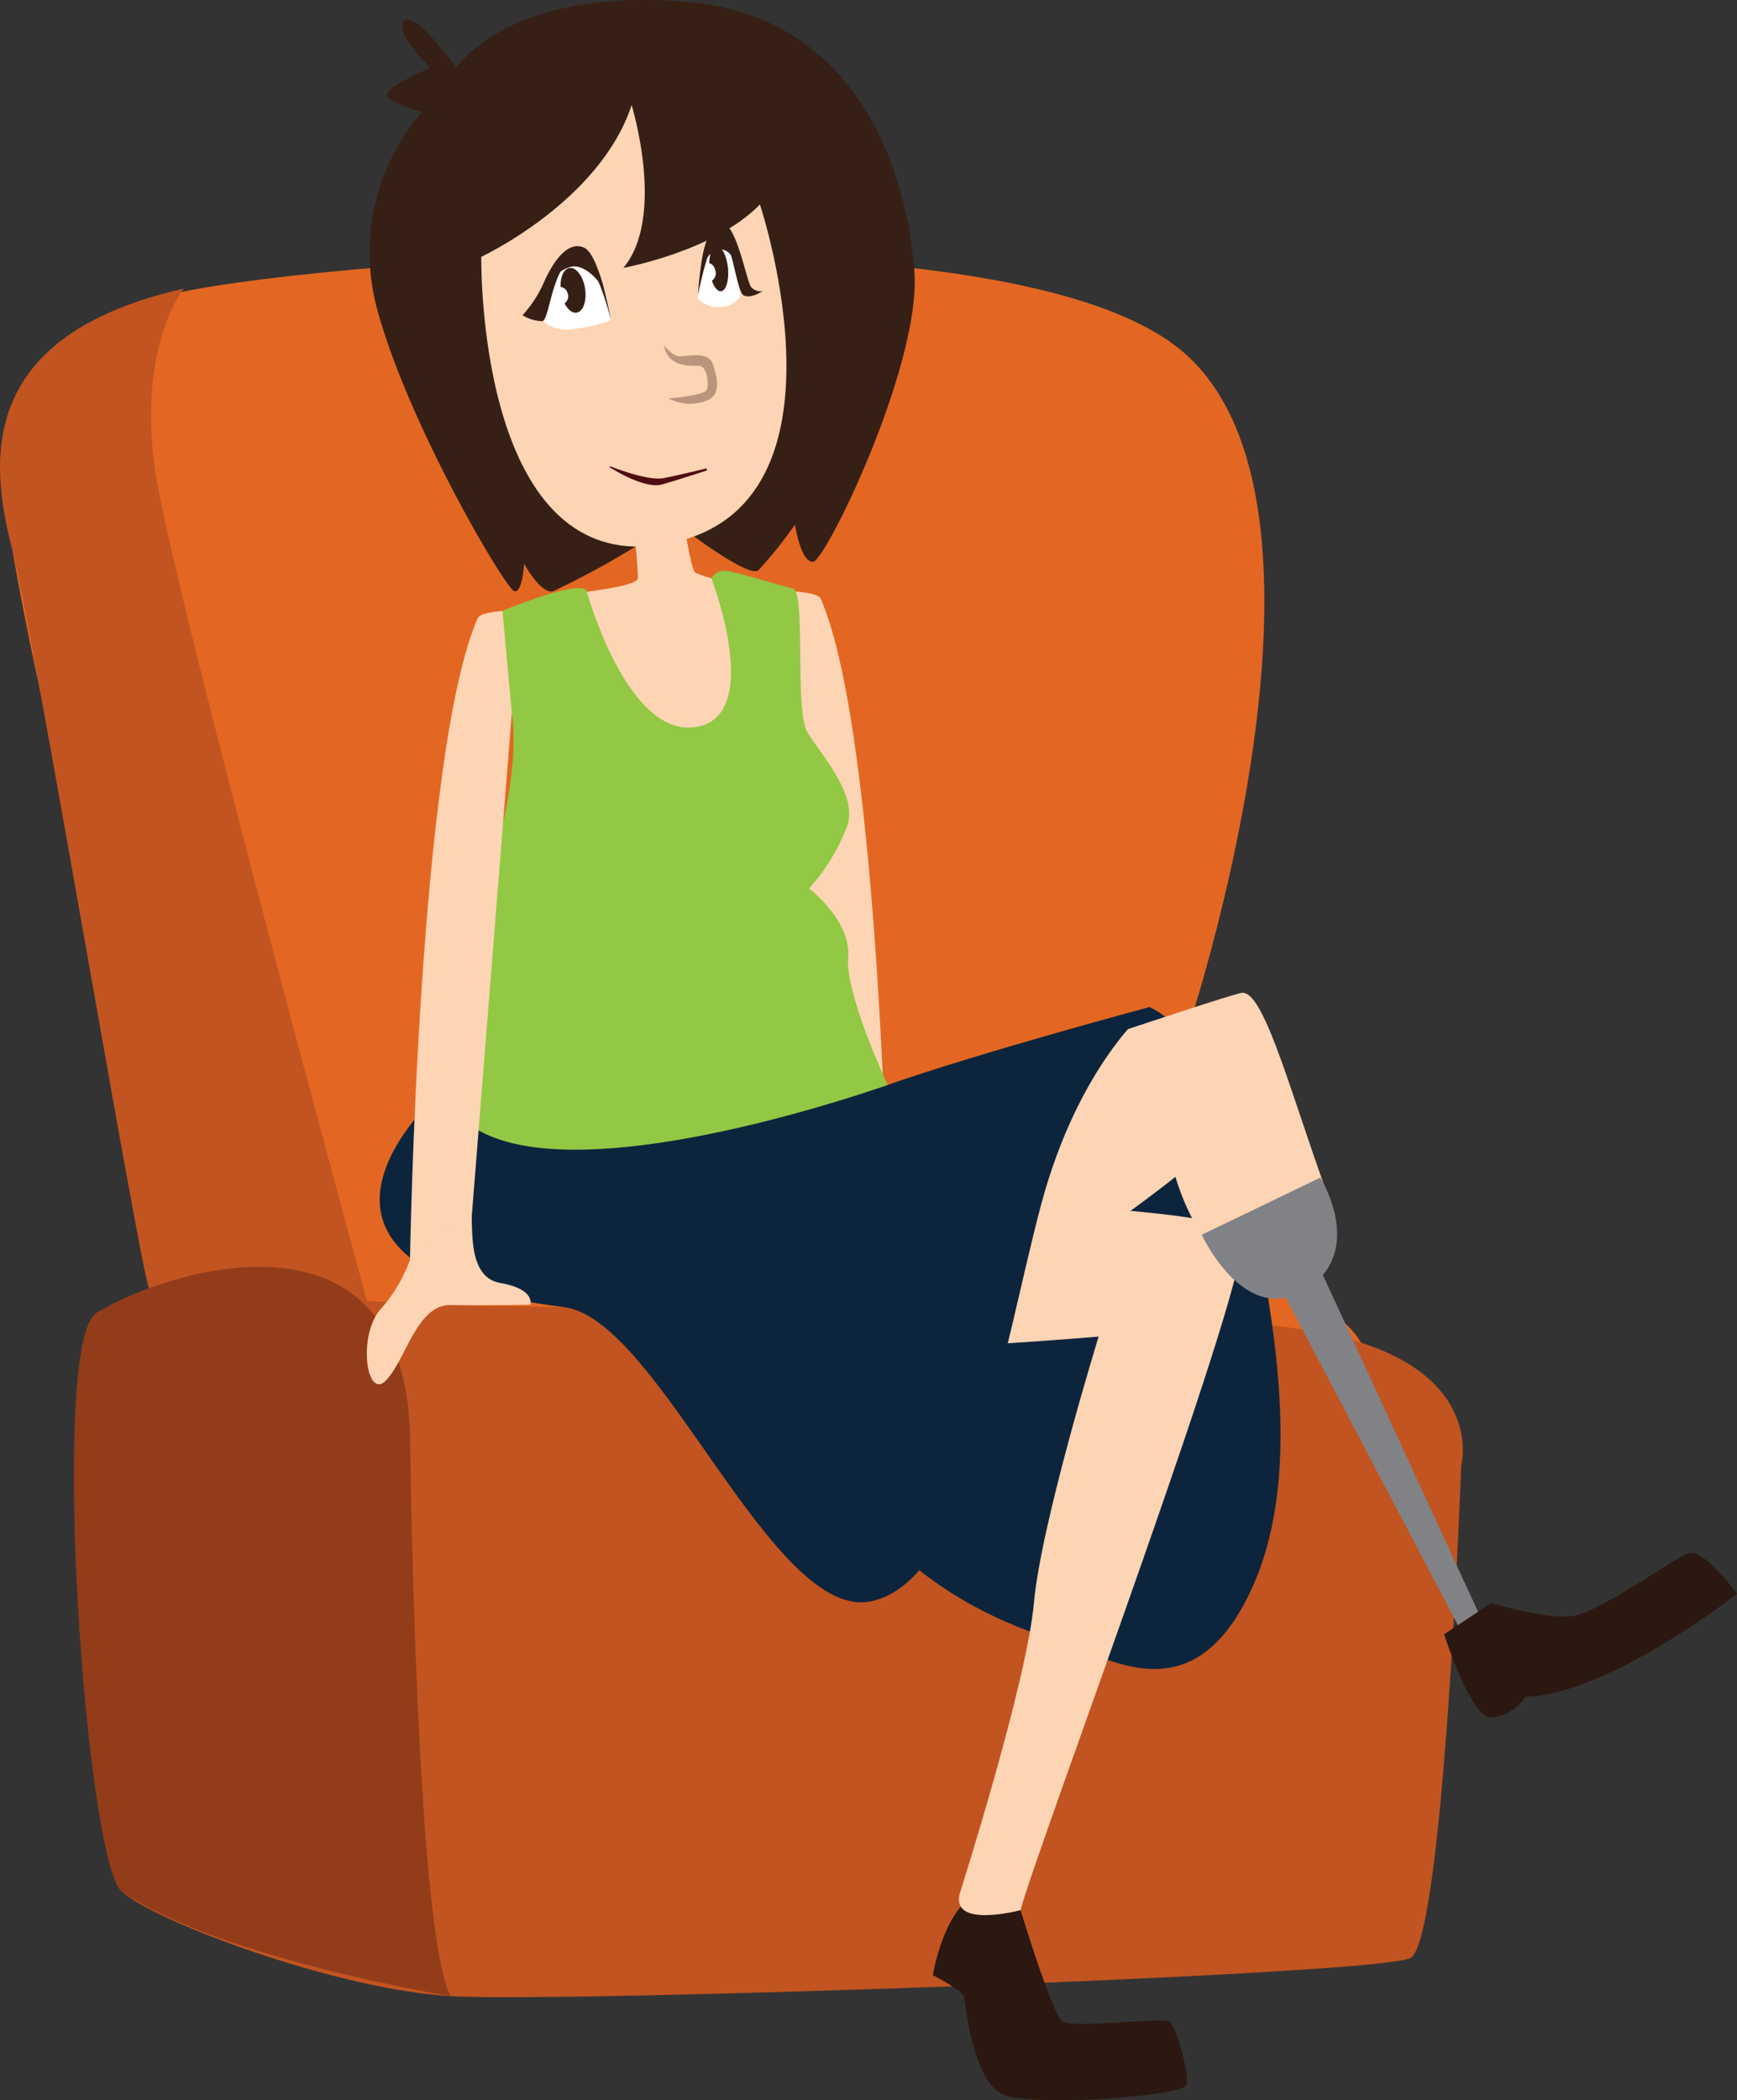 <svg xmlns="http://www.w3.org/2000/svg" xmlns:xlink="http://www.w3.org/1999/xlink" width="120.555" height="145.748" viewBox="0 0 120.555 145.748">
  <rect x="0" y="0" width="120.555" height="145.748" fill="#333333" stroke="none"/>
  <defs>
    <clipPath id="clip-path">
      <path id="Trazado_232" data-name="Trazado 232" d="M0,0H120.555V-145.748H0Z" fill="none"/>
    </clipPath>
    <clipPath id="clip-path-3">
      <path id="Trazado_245" data-name="Trazado 245" d="M49.664-129.609a.444.444,0,0,0-.253.085,8.851,8.851,0,0,0-.58,2.188.044.044,0,0,1,0,.009c.007.078.011.158.016.236.012.109.023.213.037.317.012.074.024.143.038.212a1.913,1.913,0,0,0,.047.255c.224,1,.675,1.716,1.131,1.71.573-.006.935-1.135.816-2.518a4.341,4.341,0,0,0-.667-2.112v0a.781.781,0,0,0-.576-.379h-.009" fill="none"/>
    </clipPath>
    <clipPath id="clip-path-4">
      <path id="Trazado_244" data-name="Trazado 244" d="M38.664-127.327h2.518v5.735H38.664Z" fill="none"/>
    </clipPath>
    <linearGradient id="linear-gradient" x1="0.809" y1="0.46" x2="0.843" y2="0.46" gradientUnits="objectBoundingBox">
      <stop offset="0" stop-color="#764826"/>
      <stop offset="0.1" stop-color="#744624"/>
      <stop offset="0.2" stop-color="#724423"/>
      <stop offset="0.3" stop-color="#704221"/>
      <stop offset="0.4" stop-color="#6e401f"/>
      <stop offset="0.5" stop-color="#6b3e1d"/>
      <stop offset="0.6" stop-color="#693c1b"/>
      <stop offset="0.7" stop-color="#673a1a"/>
      <stop offset="0.8" stop-color="#653818"/>
      <stop offset="0.9" stop-color="#623616"/>
      <stop offset="1" stop-color="#603515"/>
    </linearGradient>
    <clipPath id="clip-path-6">
      <path id="Trazado_255" data-name="Trazado 255" d="M39.4-128.092c-.742.087-1.177,1.272-.973,2.648s.972,2.419,1.714,2.332,1.176-1.272.972-2.647c-.2-1.32-.912-2.338-1.626-2.338a.844.844,0,0,0-.087.005" fill="none"/>
    </clipPath>
    <clipPath id="clip-path-7">
      <path id="Trazado_254" data-name="Trazado 254" d="M26.555-125.688h3.533v5.884H26.555Z" fill="none"/>
    </clipPath>
    <linearGradient id="linear-gradient-2" x1="0.817" y1="0.35" x2="0.852" y2="0.35" xlink:href="#linear-gradient"/>
    <clipPath id="clip-path-9">
      <path id="Trazado_264" data-name="Trazado 264" d="M45.828-110.841c1.5-.125,3.324-2.388,3.324-2.388s-2.708-.036-3.79.025a26.026,26.026,0,0,1-3.094-.148s2.058,2.636,3.56,2.511" fill="none"/>
    </clipPath>
    <clipPath id="clip-path-10">
      <path id="Trazado_263" data-name="Trazado 263" d="M31.171-108.76H39.03v3.01H31.171Z" fill="none"/>
    </clipPath>
    <linearGradient id="linear-gradient-3" x1="0.42" y1="0.755" x2="0.446" y2="0.755" gradientUnits="objectBoundingBox">
      <stop offset="0" stop-color="#621114"/>
      <stop offset="0.1" stop-color="#791716"/>
      <stop offset="0.2" stop-color="#901c18"/>
      <stop offset="0.3" stop-color="#a92118"/>
      <stop offset="0.4" stop-color="#b52318"/>
      <stop offset="0.5" stop-color="#b92419"/>
      <stop offset="0.6" stop-color="#bd2519"/>
      <stop offset="0.7" stop-color="#c22619"/>
      <stop offset="0.8" stop-color="#c62619"/>
      <stop offset="0.9" stop-color="#aa2118"/>
      <stop offset="1" stop-color="#6c1313"/>
    </linearGradient>
  </defs>
  <g id="Grupo_90" data-name="Grupo 90" transform="translate(0 145.748)">
    <g id="Grupo_53" data-name="Grupo 53" clip-path="url(#clip-path)">
      <g id="Grupo_42" data-name="Grupo 42" transform="translate(8.498 -73.586)">
        <path id="Trazado_221" data-name="Trazado 221" d="M0,0S-9.207-36.164-8.277-40.9s5.116-8.481,10.7-10.56,57.307-6.9,70.688,3.316.729,47.735.729,47.735l-.729,15.062s13.729,2.815,13.375,8.4S23.445,49.833,17.09,39.078s-2.672-20.071-2.672-20.071Z" fill="#e36722"/>
      </g>
      <g id="Grupo_43" data-name="Grupo 43" transform="translate(12.749 -125.721)">
        <path id="Trazado_222" data-name="Trazado 222" d="M0,0S-3.32,4.119-1.925,12.947,12.882,70.839,12.882,70.839s-14.67-.167-15.29-1.47-8.183-46.326-9.472-51.193C-13.585,11.738-14.167,3.214,0,0" fill="#c15420"/>
      </g>
      <g id="Grupo_44" data-name="Grupo 44" transform="translate(31.288 -55.186)">
        <path id="Trazado_223" data-name="Trazado 223" d="M0,0S35.437.629,54.04,1.244s16.086,9.921,16.086,9.921-1.2,32.963-3.529,34.152S7.906,48.416,0,47.962s-20.464-5.155-22.789-7.223-4.185-38.2-1.86-40.133S0,0,0,0" fill="#c15420"/>
      </g>
      <g id="Grupo_45" data-name="Grupo 45" transform="translate(28.455 -46.184)">
        <path id="Trazado_224" data-name="Trazado 224" d="M0,0S.383,34.633,2.832,38.961c0,0-15.932-2.6-22.789-7.224-2.529-1.7-5.082-37.865-1.86-40.132S-.487-17.586,0,0" fill="#933c1a"/>
      </g>
      <g id="Grupo_46" data-name="Grupo 46" transform="translate(56.962 -104.197)">
        <path id="Trazado_225" data-name="Trazado 225" d="M0,0C4.128,9.42,4.7,44.516,4.7,44.516L0,45.222-2.368,6.573-1.72-.5S-.18-.411,0,0" fill="#fdd4b4"/>
      </g>
      <g id="Grupo_47" data-name="Grupo 47" transform="translate(61.66 -59.681)">
        <path id="Trazado_226" data-name="Trazado 226" d="M0,0A10.438,10.438,0,0,0,2.058,3.453c1.606,1.885.949,6.411-.438,4.878S-.5,3.107-2.831,3.149s-5.516-.023-5.516-.023S-8.74,2.054-6.26,1.616-5.049.382-4.78-.643" fill="#fdd4b4"/>
      </g>
      <g id="Grupo_48" data-name="Grupo 48" transform="translate(79.776 -75.864)">
        <path id="Trazado_227" data-name="Trazado 227" d="M0,0S4.7,1.862,6.463,10.8s4.652,21.134.519,29.816S-3.09,44.96-6.219,44.029s-9.434-3.306-13.568-8.888S-15.044,5.168,0,0" fill="#0d253c"/>
      </g>
      <g id="Grupo_49" data-name="Grupo 49" transform="translate(70.832 -13.196)">
        <path id="Trazado_228" data-name="Trazado 228" d="M0,0S2.179,7.2,2.9,7.718s7.028-.31,7.441,0,1.447,3.72,1.137,4.445S.835,13.712-1.232,12.782s-2.584-6.2-2.687-6.719-2.17-1.549-2.17-1.549.62-3.825,2.48-5.272S0,0,0,0" fill="#2b1810"/>
      </g>
      <g id="Grupo_50" data-name="Grupo 50" transform="translate(72.249 -62.119)">
        <path id="Trazado_229" data-name="Trazado 229" d="M0,0S12.6.476,13.912,1.948-.435,44.995-1.418,48.923c0,0-4.847,1.308-4.222-1.146,0,0,4.659-14.644,5.149-20.166S4,9.123,4,9.123s-14.645,1.243-17.094.641S-1.638-.147,0,0" fill="#fdd4b4"/>
      </g>
      <g id="Grupo_51" data-name="Grupo 51" transform="translate(63.413 -69.318)">
        <path id="Trazado_230" data-name="Trazado 230" d="M0,0S21.108-7.2,22.744-7.527s3.663,7.946,6.5,15.4c0,0-4.959,5.275-5.778,4.947s-3.826-2.678-5.3-7.586c0,0-10.962,8.836-19.471,11.618S-7.939,2.691,0,0" fill="#fdd4b4"/>
      </g>
      <g id="Grupo_52" data-name="Grupo 52" transform="translate(83.406 -60.061)">
        <path id="Trazado_231" data-name="Trazado 231" d="M0,0,8.232-3.969S11.442,1.179,7.2,3.806,0,0,0,0" fill="#818286"/>
      </g>
    </g>
    <g id="Grupo_54" data-name="Grupo 54" transform="translate(88.105 -57.837)">
      <path id="Trazado_233" data-name="Trazado 233" d="M0,0,14.035,26.682l1.432-.6L2.945-1.088Z" fill="#818286"/>
    </g>
    <g id="Grupo_63" data-name="Grupo 63" clip-path="url(#clip-path)">
      <g id="Grupo_55" data-name="Grupo 55" transform="translate(103.501 -34.508)">
        <path id="Trazado_234" data-name="Trazado 234" d="M0,0S3.721,1.123,5.581.917s6.925-3.928,8.062-4.342S17.054-.633,17.054-.633,8.062,6.394,2.377,6.5A3.225,3.225,0,0,1,0,7.945c-1.447,0-3.272-5.778-3.272-5.778Z" fill="#2b1810"/>
      </g>
      <g id="Grupo_56" data-name="Grupo 56" transform="translate(43.997 -68.501)">
        <path id="Trazado_235" data-name="Trazado 235" d="M0,0S11.072.328,17.617-1.962s18.162-5.4,18.162-5.4S30.87-3.436,28.252,6.382,23.343,32.4,16.472,33.871,1.748,14.283-4.839,13.463c-22.19-2.762-8.8-14.736-8.8-14.736S-2.236-.817,0,0" fill="#0d253c"/>
      </g>
      <g id="Grupo_57" data-name="Grupo 57" transform="translate(31.681 -141.043)">
        <path id="Trazado_236" data-name="Trazado 236" d="M0,0S-2.872-4.02-3.638-3.254-1.819,0-1.819,0-4.978,1.34-4.786,1.915-2.4,3.064-2.4,3.064A14.915,14.915,0,0,0-5.552,16.57c2.106,8.032,9,19.659,9.572,19.755s.671-1.915.671-1.915S5.84,36.522,6.7,36.327a58.659,58.659,0,0,0,5.735-3.108l4.048-.707s3.83,2.862,4.463,2.365A29.6,29.6,0,0,0,23.493,31.7s.383,2.585,1.245,2.585S32.26,20.6,31.781,14.127,28.143-3.637,15.8-4.595,0,0,0,0" fill="#362016"/>
      </g>
      <g id="Grupo_58" data-name="Grupo 58" transform="translate(33.404 -127.929)">
        <path id="Trazado_237" data-name="Trazado 237" d="M0,0S8.232-3.828,10.434-10.529c0,0,2.393,7.754-.574,11.3,0,0,6.317-1.148,9.477-4.4,0,0,7.269,21.7-7.082,23.646C-.354,21.72,0,0,0,0" fill="#fdd4b4"/>
      </g>
      <g id="Grupo_59" data-name="Grupo 59" transform="translate(46.069 -121.788)">
        <path id="Trazado_238" data-name="Trazado 238" d="M0,0S.574.719,1.052.767,3.063.336,3.4,1.292s.623,2.251-.526,2.585A3.142,3.142,0,0,1,.339,3.686s2.437-.191,2.629-.573.047-1.629-.48-1.676S.335,1.628,0,0" fill="#bb947c"/>
      </g>
      <g id="Grupo_60" data-name="Grupo 60" transform="translate(47.116 -111.96)">
        <path id="Trazado_239" data-name="Trazado 239" d="M0,0S.724,5.658,1.152,5.968a11.817,11.817,0,0,0,2.522.673S7.622,17.8,1.152,17.8-8.282,9.5-7.713,7.429c0,0,4.932-.479,4.875-1.1a35.13,35.13,0,0,0-.568-5C-3.768.129,0,0,0,0" fill="#fdd4b4"/>
      </g>
      <g id="Grupo_61" data-name="Grupo 61" transform="translate(34.873 -103.356)">
        <path id="Trazado_240" data-name="Trazado 240" d="M0,0S-.281.361.649,7.079-3.139,23.195-2.209,26.5s-2.155,5.734-1.985,6.365c2.724,10.165,30.934.026,30.934.026s-2.955-6.263-2.748-8.847-2.713-4.782-2.713-4.782a13.787,13.787,0,0,0,2.687-4.444c.621-2.17-1.86-4.857-2.79-6.369s-.092-9.794-1.022-10S16.02-2.79,15.4-2.79a1.076,1.076,0,0,0-.9.531s3.7,9.6-1.1,10.321S5.821-1.447,5.821-1.447C5.1-2.131,0,0,0,0" fill="#92c844"/>
      </g>
      <g id="Grupo_62" data-name="Grupo 62" transform="translate(48.414 -125.049)">
        <path id="Trazado_241" data-name="Trazado 241" d="M0,0S.5-4.975,1.649-4.885,2.943-.077,2.943-.077A1.738,1.738,0,0,1,1.584.61,1.957,1.957,0,0,1,0,0" fill="#fff"/>
      </g>
    </g>
    <g id="Grupo_66" data-name="Grupo 66" clip-path="url(#clip-path-3)">
      <g id="Grupo_65" data-name="Grupo 65" clip-path="url(#clip-path-4)">
        <g id="Grupo_64" data-name="Grupo 64" transform="translate(43.674 -122.346) rotate(-102.029)">
          <path id="Trazado_243" data-name="Trazado 243" d="M31.99-37.838,6.865,80.07-135.682,49.695l25.125-117.908Z" fill="url(#linear-gradient)"/>
        </g>
      </g>
    </g>
    <g id="Grupo_73" data-name="Grupo 73" clip-path="url(#clip-path)">
      <g id="Grupo_67" data-name="Grupo 67" transform="translate(49.237 -127.094)">
        <path id="Trazado_246" data-name="Trazado 246" d="M0,0C.075.864.425,1.56.782,1.556s.585-.707.51-1.572S.865-1.576.509-1.571-.075-.863,0,0" fill="#362016"/>
      </g>
      <g id="Grupo_68" data-name="Grupo 68" transform="translate(48.873 -126.713)">
        <path id="Trazado_247" data-name="Trazado 247" d="M0,0C.08.33.316.533.528.453a.629.629,0,0,0,.24-.742C.688-.619.451-.821.239-.742S-.08-.33,0,0" fill="#fff"/>
      </g>
      <g id="Grupo_69" data-name="Grupo 69" transform="translate(48.639 -126.618)">
        <path id="Trazado_248" data-name="Trazado 248" d="M0,0C.031.128.122.207.2.176S.328.016.3-.111.175-.318.092-.287-.031-.127,0,0" fill="#fff"/>
      </g>
      <g id="Grupo_70" data-name="Grupo 70" transform="translate(48.445 -125.293)">
        <path id="Trazado_249" data-name="Trazado 249" d="M0,0C.02-.088.117-.579.266-1.191.282-1.259.3-1.328.321-1.4s.031-.139.05-.213c.079-.3.166-.6.259-.9a8.337,8.337,0,0,1,.351-.934c.186-.4.386-.662.581-.646a.279.279,0,0,1,.084.023v0c.7.324,1.035,3.831,1.507,4.1C3.645.312,4.48-.248,4.48-.248a.908.908,0,0,1-.774-.263C3.344-.866,2.663-5.3,1.45-5.045c-.256.054-.468.311-.641.684a8.851,8.851,0,0,0-.58,2.188l0,.009C.063-1.1.008-.124,0,0" fill="#362016"/>
      </g>
      <g id="Grupo_71" data-name="Grupo 71" transform="translate(51.426 -126.271)">
        <path id="Trazado_250" data-name="Trazado 250" d="M0,0S-.367-2.28-1.481-2.158-2.787-.347-2.787-.347-2.245-3.8-1.364-3.663,0,0,0,0" fill="#362016"/>
      </g>
      <g id="Grupo_72" data-name="Grupo 72" transform="translate(38.045 -123.213)">
        <path id="Trazado_251" data-name="Trazado 251" d="M0,0A1.16,1.16,0,0,1-.463-.606c-.1-.373,1.2-5.042,2.737-4.479S4.358-.309,4.358-.309a10.464,10.464,0,0,1-2.473.59A2.605,2.605,0,0,1,0,0" fill="#fff"/>
      </g>
    </g>
    <g id="Grupo_76" data-name="Grupo 76" clip-path="url(#clip-path-6)">
      <g id="Grupo_75" data-name="Grupo 75" clip-path="url(#clip-path-7)">
        <g id="Grupo_74" data-name="Grupo 74" transform="translate(32.906 -120.461) rotate(-97.637)">
          <path id="Trazado_253" data-name="Trazado 253" d="M29.435-29.253,13.414,90.232-131.041,70.864-115.02-48.622Z" fill="url(#linear-gradient-2)"/>
        </g>
      </g>
    </g>
    <g id="Grupo_82" data-name="Grupo 82" clip-path="url(#clip-path)">
      <g id="Grupo_77" data-name="Grupo 77" transform="translate(38.934 -125.504)">
        <path id="Trazado_256" data-name="Trazado 256" d="M0,0C.128.858.606,1.51,1.069,1.456S1.8.663,1.676-.195,1.07-1.706.607-1.651-.127-.858,0,0" fill="#362016"/>
      </g>
      <g id="Grupo_78" data-name="Grupo 78" transform="translate(38.399 -125.026)">
        <path id="Trazado_257" data-name="Trazado 257" d="M0,0A.552.552,0,0,0,.7.381.608.608,0,0,0,.987-.4a.553.553,0,0,0-.7-.381A.606.606,0,0,0,0,0" fill="#fff"/>
      </g>
      <g id="Grupo_79" data-name="Grupo 79" transform="translate(38.373 -124.889)">
        <path id="Trazado_258" data-name="Trazado 258" d="M0,0A.213.213,0,0,0,.271.148a.235.235,0,0,0,.111-.3A.214.214,0,0,0,.11-.3.234.234,0,0,0,0,0" fill="#fff"/>
      </g>
      <g id="Grupo_80" data-name="Grupo 80" transform="translate(42.403 -123.521)">
        <path id="Trazado_259" data-name="Trazado 259" d="M0,0S-1.176-5.072-2.641-4.33-4.259-.048-4.761.059A2.69,2.69,0,0,1-6.138-.354,8.261,8.261,0,0,0-4.711-2.505C-4.2-3.7-3.128-5.61-1.864-5.04-.777-4.548,0,0,0,0" fill="#362016"/>
      </g>
      <g id="Grupo_81" data-name="Grupo 81" transform="translate(41.925 -125.683)">
        <path id="Trazado_260" data-name="Trazado 260" d="M0,0S-1.153-1.893-2.394-1.529A3.076,3.076,0,0,0-4.166.081s1.562-2.674,2.56-2.7S0,0,0,0" fill="#362016"/>
      </g>
    </g>
    <g id="Grupo_85" data-name="Grupo 85" clip-path="url(#clip-path-9)">
      <g id="Grupo_84" data-name="Grupo 84" clip-path="url(#clip-path-10)">
        <g id="Grupo_83" data-name="Grupo 83" transform="translate(32.476 -113.705) rotate(127.814)">
          <path id="Trazado_262" data-name="Trazado 262" d="M-5.4,45.3-79.316-49.936,35.825-139.3l73.913,95.239Z" fill="url(#linear-gradient-3)"/>
        </g>
      </g>
    </g>
    <g id="Grupo_89" data-name="Grupo 89" clip-path="url(#clip-path)">
      <g id="Grupo_86" data-name="Grupo 86" transform="translate(49.035 -113.245)">
        <path id="Trazado_265" data-name="Trazado 265" d="M0,0S-1.913.475-3.013.682-6.651-.134-6.651-.134l-.116.027s2.416,1.583,3.684,1.221S.033.139.033.139Z" fill="#4f0c12"/>
      </g>
      <g id="Grupo_87" data-name="Grupo 87" transform="translate(33.154 -102.851)">
        <path id="Trazado_266" data-name="Trazado 266" d="M0,0C-4.128,9.42-4.7,44.516-4.7,44.516l4.207-1.99L2.368,6.573,1.72-.5S.18-.411,0,0" fill="#fdd4b4"/>
      </g>
      <g id="Grupo_88" data-name="Grupo 88" transform="translate(28.456 -58.335)">
        <path id="Trazado_267" data-name="Trazado 267" d="M0,0A10.438,10.438,0,0,1-2.058,3.453c-1.606,1.885-.949,6.411.438,4.878S.5,3.107,2.831,3.149s5.516-.023,5.516-.023S8.74,2.054,6.26,1.616,4.477-2.76,4.208-3.786Z" fill="#fdd4b4"/>
      </g>
    </g>
  </g>
</svg>
